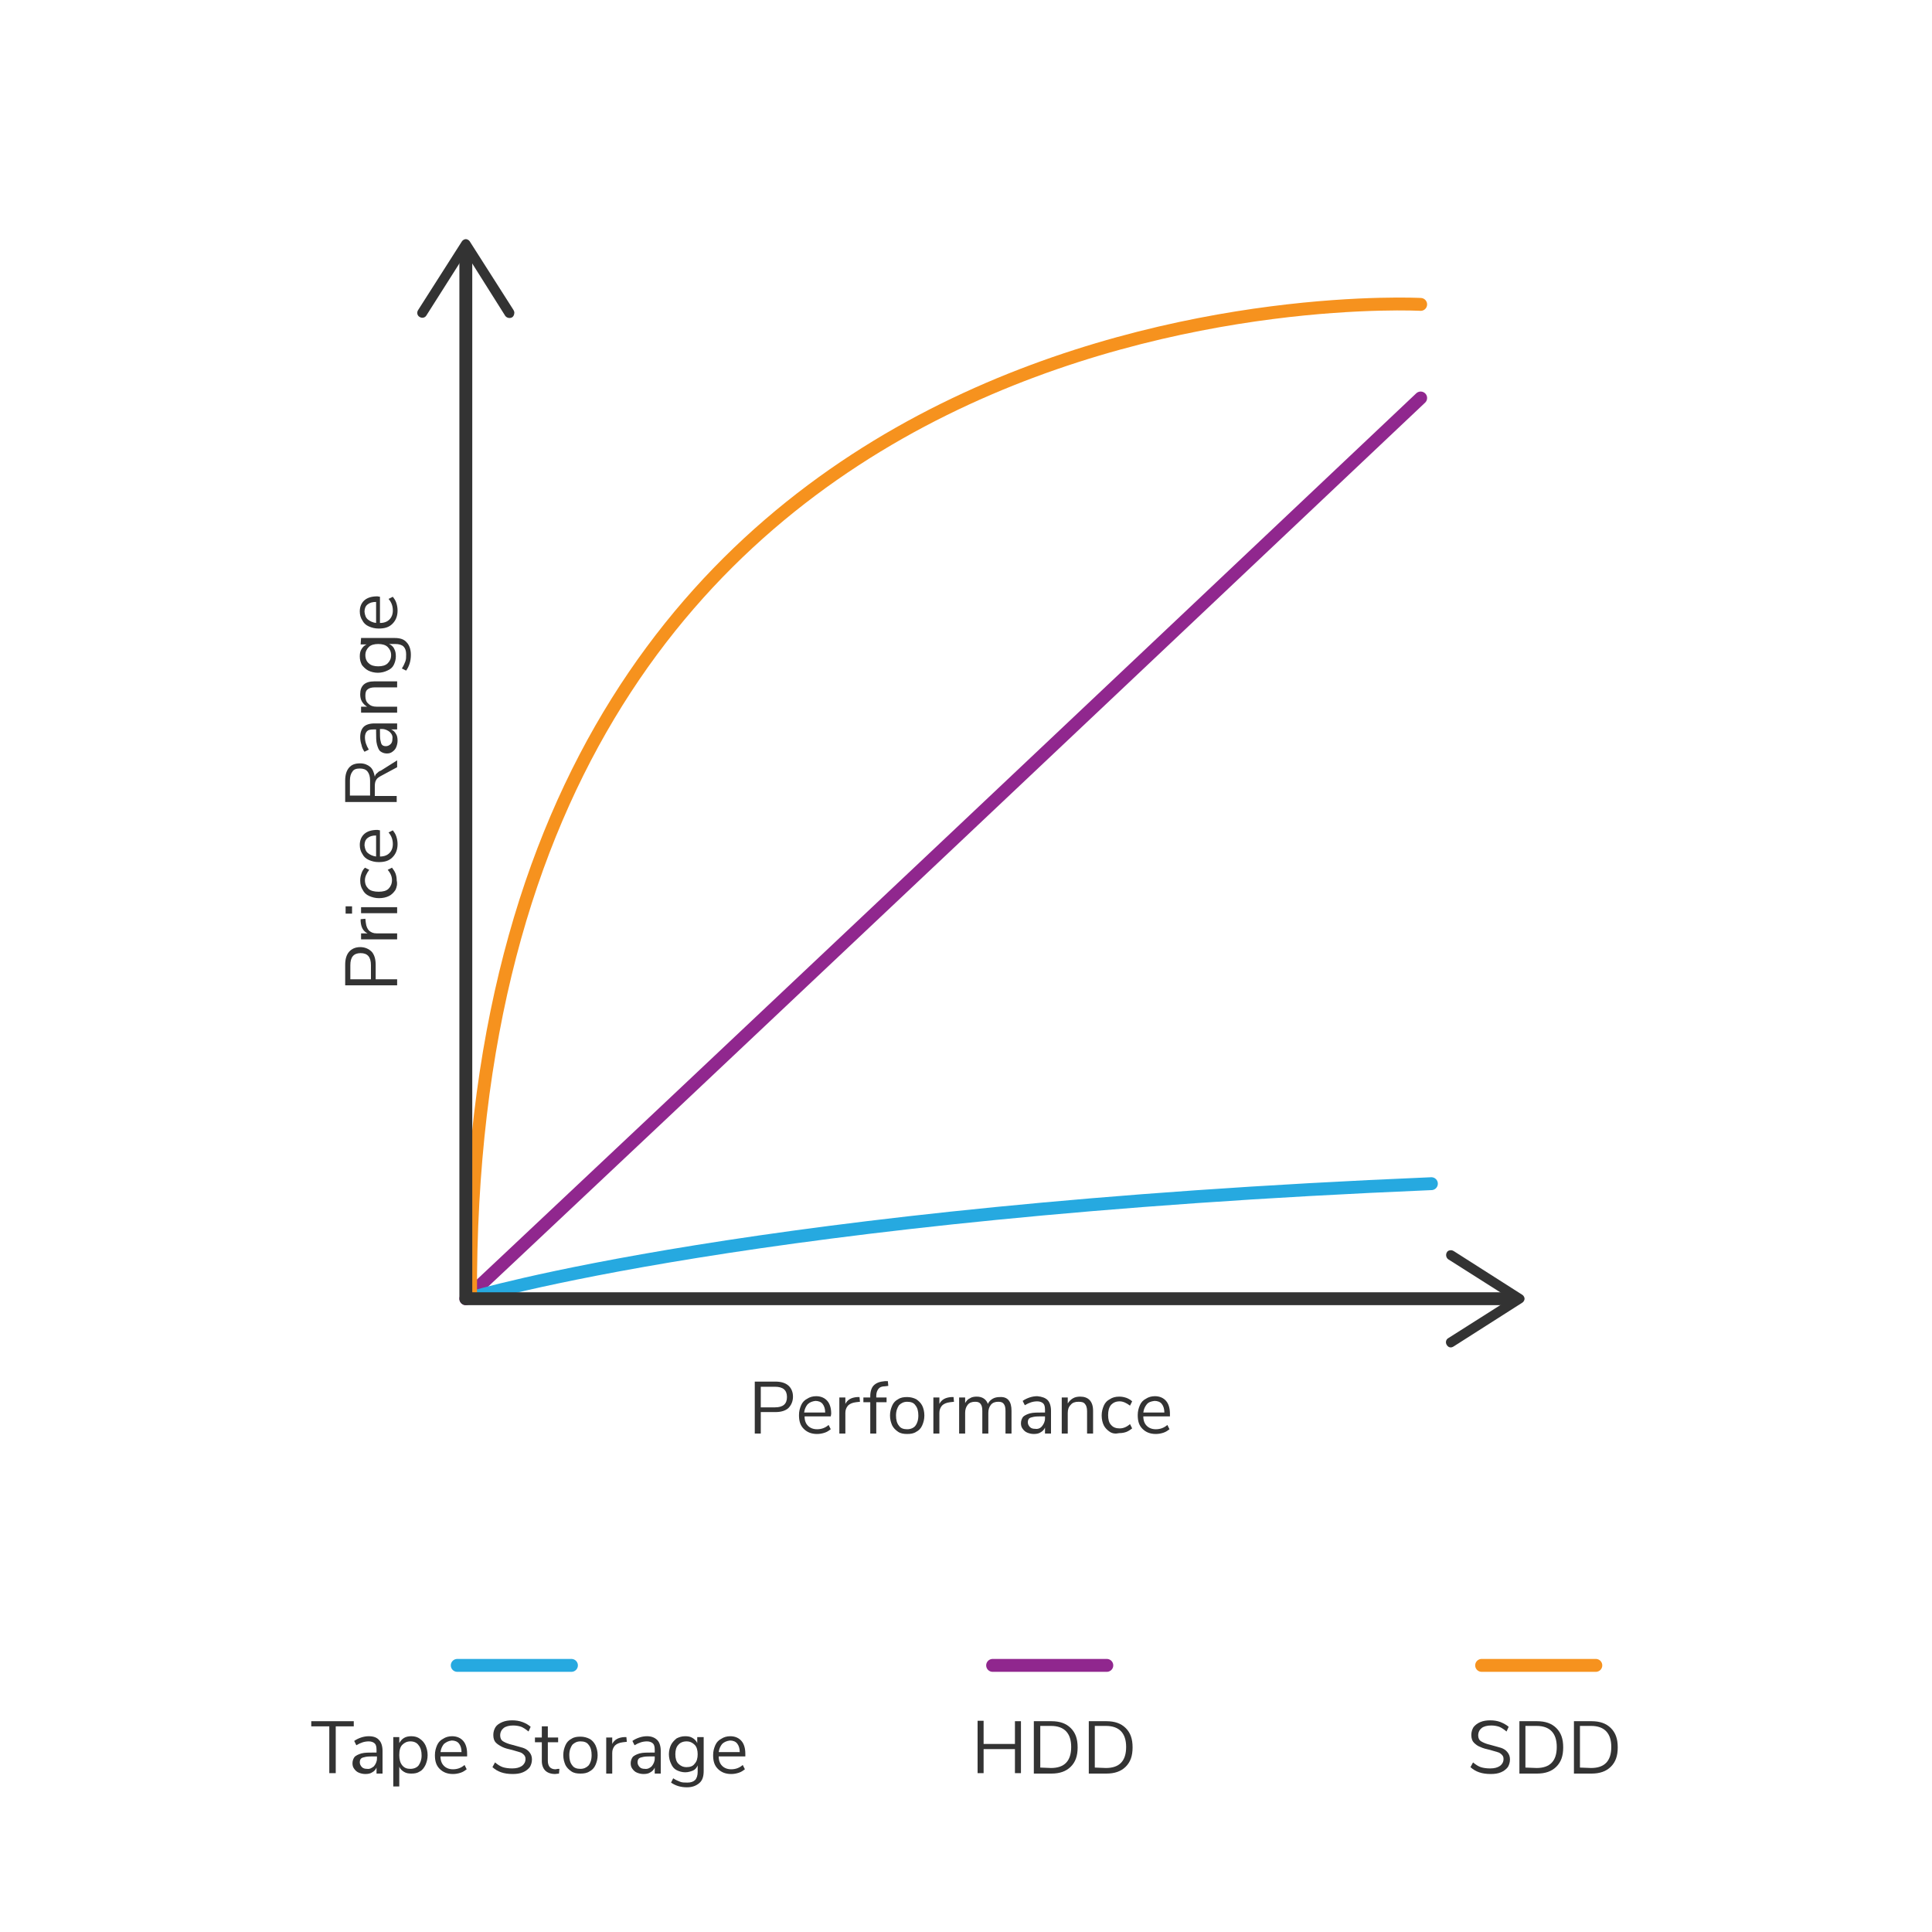 <?xml version="1.0" encoding="utf-8"?>
<!-- Generator: Adobe Illustrator 24.1.3, SVG Export Plug-In . SVG Version: 6.00 Build 0)  -->
<svg version="1.1" id="Layer_1" xmlns="http://www.w3.org/2000/svg" xmlns:xlink="http://www.w3.org/1999/xlink" x="0px" y="0px"
	 viewBox="0 0 450 450" style="enable-background:new 0 0 450 450;" xml:space="preserve">
<style type="text/css">
	.st0{fill:none;stroke:#90278E;stroke-width:3;stroke-linecap:round;stroke-miterlimit:10;}
	.st1{fill:none;stroke:#26A9E0;stroke-width:3;stroke-linecap:round;stroke-miterlimit:10;}
	.st2{fill:#333333;}
	.st3{fill:none;stroke:#F6921E;stroke-width:3;stroke-linecap:round;stroke-miterlimit:10;}
	.st4{fill:none;stroke:#333333;stroke-width:3;stroke-linecap:round;stroke-linejoin:round;}
</style>
<path class="st0" d="M108.5,302.5c0,0,48.8-45.7,222.4-209.8"/>
<path class="st1" d="M109.6,302.3c0,0,66.2-20,223.8-26.6"/>
<g>
	<path class="st2" d="M80.4,229.5v-4.8c0-1.3,0.3-2.3,0.9-3s1.5-1.1,2.6-1.1s2,0.4,2.7,1.1c0.6,0.7,0.9,1.7,0.9,3v3.4h5v1.4
		L80.4,229.5L80.4,229.5z M86.4,224.8c0-1.9-0.8-2.8-2.4-2.8s-2.4,0.9-2.4,2.8v3.3h4.8V224.8z"/>
	<path class="st2" d="M85.1,214l0.1,0.9c0.1,0.9,0.4,1.5,0.8,1.9c0.5,0.4,1,0.6,1.7,0.6h4.8v1.4h-8.4v-1.4h1.5
		c-1-0.5-1.5-1.4-1.6-2.8v-0.5L85.1,214z"/>
	<path class="st2" d="M80.5,212.8v-1.7H82v1.7H80.5z M92.5,212.7h-8.4v-1.4h8.4V212.7z"/>
	<path class="st2" d="M92.1,207.3c-0.4,0.6-0.9,1.1-1.5,1.4s-1.4,0.5-2.3,0.5s-1.6-0.2-2.3-0.5c-0.7-0.3-1.2-0.8-1.5-1.4
		c-0.4-0.6-0.6-1.3-0.6-2.2c0-0.6,0.1-1.1,0.3-1.7s0.5-1,0.8-1.3l1,0.5c-0.6,0.8-1,1.6-1,2.4c0,0.9,0.3,1.5,0.8,2s1.4,0.7,2.4,0.7
		s1.8-0.2,2.3-0.7s0.8-1.2,0.8-2s-0.3-1.6-1-2.4l1-0.5c0.3,0.4,0.6,0.8,0.8,1.3c0.2,0.5,0.3,1.1,0.3,1.7
		C92.6,205.9,92.4,206.7,92.1,207.3z"/>
	<path class="st2" d="M88.5,193.4v6.1c1,0,1.7-0.3,2.2-0.8s0.8-1.2,0.8-2.1c0-1-0.3-1.9-1-2.7l1-0.5c0.3,0.4,0.6,0.8,0.8,1.4
		c0.2,0.6,0.3,1.2,0.3,1.8c0,1.3-0.4,2.3-1.2,3.1s-1.8,1.1-3.2,1.1c-0.9,0-1.6-0.2-2.3-0.5c-0.7-0.3-1.2-0.8-1.5-1.4
		c-0.4-0.6-0.6-1.3-0.6-2.1c0-1.1,0.4-2,1.1-2.6s1.7-0.9,3-0.9L88.5,193.4L88.5,193.4z M85.7,198.7c0.5,0.4,1.1,0.7,1.9,0.8v-4.9
		c-0.9,0-1.5,0.2-2,0.6c-0.5,0.4-0.7,1-0.7,1.7C85,197.7,85.2,198.3,85.7,198.7z"/>
	<path class="st2" d="M92.5,177.1v1.6l-3.9,2.1c-0.5,0.3-0.8,0.5-1,0.9c-0.2,0.3-0.3,0.8-0.3,1.4v2.3h5.1v1.4h-12v-5
		c0-1.3,0.3-2.3,0.9-3s1.4-1,2.6-1c0.9,0,1.7,0.3,2.3,0.8c0.6,0.5,0.9,1.3,1.1,2.3c0.1-0.3,0.2-0.6,0.5-0.8c0.2-0.2,0.5-0.5,0.9-0.6
		L92.5,177.1z M86.2,181.8c0-0.9-0.2-1.6-0.6-2.1s-1-0.7-1.8-0.7s-1.4,0.2-1.7,0.7c-0.4,0.5-0.6,1.2-0.6,2.1v3.5h4.7V181.8z"/>
	<path class="st2" d="M84.7,169.3c0.5-0.5,1.4-0.8,2.5-0.8h5.3v1.4h-1.4c0.5,0.2,0.9,0.6,1.1,1c0.3,0.4,0.4,1,0.4,1.6
		c0,0.5-0.1,1-0.3,1.5c-0.2,0.5-0.5,0.8-0.9,1.1s-0.8,0.4-1.3,0.4c-0.6,0-1.1-0.2-1.5-0.5s-0.6-0.9-0.8-1.6
		c-0.2-0.7-0.2-1.8-0.2-3.1v-0.4H87c-0.7,0-1.2,0.1-1.5,0.4c-0.3,0.3-0.5,0.8-0.5,1.4c0,1,0.3,1.9,0.9,2.9l-1,0.5
		c-0.3-0.4-0.6-1-0.7-1.6c-0.2-0.6-0.3-1.2-0.3-1.8C83.9,170.6,84.2,169.8,84.7,169.3z M90.8,170.5c-0.5-0.4-1.1-0.7-1.8-0.7h-0.5
		v0.3c0,1,0,1.8,0.1,2.3s0.2,0.9,0.4,1.1c0.2,0.2,0.5,0.3,0.9,0.3s0.8-0.2,1.1-0.5c0.3-0.3,0.4-0.7,0.4-1.2
		C91.5,171.5,91.3,171,90.8,170.5z"/>
	<path class="st2" d="M87.2,158.7h5.3v1.4h-5.2c-0.8,0-1.4,0.2-1.7,0.5c-0.4,0.3-0.5,0.8-0.5,1.5c0,0.8,0.2,1.4,0.7,1.8
		c0.5,0.5,1.1,0.7,1.9,0.7h4.8v1.4h-8.4v-1.4h1.4c-0.5-0.3-0.9-0.7-1.2-1.2s-0.4-1.1-0.4-1.7C83.9,159.7,85,158.7,87.2,158.7z"/>
	<path class="st2" d="M84.1,148.6h7.8c1.3,0,2.2,0.3,2.8,1c0.6,0.6,1,1.6,1,2.9c0,1.5-0.4,2.7-1.1,3.7l-1-0.5
		c0.4-0.6,0.6-1.1,0.8-1.6c0.2-0.5,0.2-1,0.2-1.7c0-0.8-0.2-1.4-0.6-1.8c-0.4-0.4-1.1-0.6-1.9-0.6h-1.5c0.5,0.2,1,0.6,1.2,1.1
		c0.3,0.5,0.4,1.1,0.4,1.8s-0.2,1.4-0.5,2s-0.8,1-1.5,1.3c-0.6,0.3-1.4,0.5-2.2,0.5c-0.8,0-1.6-0.2-2.2-0.5s-1.1-0.8-1.5-1.3
		c-0.3-0.6-0.5-1.2-0.5-2c0-0.7,0.1-1.2,0.4-1.7s0.7-0.9,1.2-1.1H84L84.1,148.6L84.1,148.6z M90.3,150.7c-0.5-0.5-1.3-0.7-2.2-0.7
		c-0.9,0-1.7,0.2-2.2,0.7s-0.8,1.1-0.8,1.9c0,0.8,0.3,1.5,0.8,1.9c0.5,0.5,1.3,0.7,2.2,0.7c0.9,0,1.7-0.2,2.2-0.7s0.8-1.1,0.8-1.9
		C91.1,151.8,90.8,151.2,90.3,150.7z"/>
	<path class="st2" d="M88.5,139v6.1c1,0,1.7-0.3,2.2-0.8s0.8-1.2,0.8-2.1c0-1-0.3-1.9-1-2.7l1-0.5c0.3,0.4,0.6,0.8,0.8,1.4
		c0.2,0.6,0.3,1.2,0.3,1.8c0,1.3-0.4,2.3-1.2,3.1s-1.8,1.1-3.2,1.1c-0.9,0-1.6-0.2-2.3-0.5c-0.7-0.3-1.2-0.8-1.5-1.4
		c-0.4-0.6-0.6-1.3-0.6-2.1c0-1.1,0.4-2,1.1-2.6s1.7-0.9,3-0.9L88.5,139L88.5,139z M85.7,144.3c0.5,0.4,1.1,0.7,1.9,0.8v-4.9
		c-0.9,0-1.5,0.2-2,0.6c-0.5,0.4-0.7,1-0.7,1.7C85,143.3,85.2,143.9,85.7,144.3z"/>
</g>
<g>
	<path class="st2" d="M175.8,321.8h4.8c1.3,0,2.3,0.3,3,0.9s1.1,1.5,1.1,2.6s-0.4,2-1.1,2.7c-0.7,0.6-1.7,0.9-3,0.9h-3.4v5h-1.4
		L175.8,321.8L175.8,321.8z M180.5,327.8c1.9,0,2.8-0.8,2.8-2.4s-0.9-2.4-2.8-2.4h-3.3v4.8H180.5z"/>
	<path class="st2" d="M193.5,329.9h-6.1c0,1,0.3,1.7,0.8,2.2s1.2,0.8,2.1,0.8c1,0,1.9-0.3,2.7-1l0.5,1c-0.4,0.3-0.8,0.6-1.4,0.8
		c-0.6,0.2-1.2,0.3-1.8,0.3c-1.3,0-2.3-0.4-3.1-1.2c-0.8-0.8-1.1-1.8-1.1-3.2c0-0.9,0.2-1.6,0.5-2.3c0.3-0.7,0.8-1.2,1.4-1.5
		c0.6-0.4,1.3-0.6,2.1-0.6c1.1,0,2,0.4,2.6,1.1s0.9,1.7,0.9,3L193.5,329.9L193.5,329.9z M188.1,327.1c-0.4,0.5-0.7,1.1-0.8,1.9h4.9
		c0-0.8-0.2-1.5-0.6-2s-1-0.7-1.7-0.7C189.2,326.4,188.6,326.6,188.1,327.1z"/>
	<path class="st2" d="M200.3,326.5l-0.9,0.1c-0.9,0.1-1.5,0.4-1.9,0.8c-0.4,0.5-0.6,1-0.6,1.7v4.8h-1.4v-8.4h1.4v1.5
		c0.5-1,1.4-1.5,2.8-1.6h0.5L200.3,326.5z"/>
	<path class="st2" d="M204.1,325.5h2.4v1.1h-2.4v7.3h-1.4v-7.3h-1.6v-1.1h1.6v-0.3c0-1.1,0.3-2,0.8-2.5c0.6-0.6,1.4-0.9,2.6-1h0.7
		l0.1,1.1l-0.8,0.1c-0.7,0-1.2,0.2-1.5,0.6s-0.5,0.9-0.5,1.6L204.1,325.5L204.1,325.5z"/>
	<path class="st2" d="M209.2,333.5c-0.6-0.4-1.1-0.9-1.4-1.5c-0.3-0.7-0.5-1.4-0.5-2.3s0.2-1.6,0.5-2.3s0.8-1.2,1.4-1.5
		c0.6-0.4,1.3-0.5,2.1-0.5s1.5,0.2,2.1,0.5c0.6,0.4,1.1,0.9,1.4,1.5s0.5,1.4,0.5,2.3s-0.2,1.6-0.5,2.3c-0.3,0.7-0.8,1.2-1.4,1.5
		c-0.6,0.4-1.3,0.5-2.1,0.5S209.8,333.9,209.2,333.5z M213.2,332.1c0.4-0.5,0.7-1.3,0.7-2.4c0-1-0.2-1.8-0.7-2.4
		c-0.4-0.6-1.1-0.8-1.9-0.8s-1.4,0.3-1.9,0.8c-0.4,0.6-0.7,1.3-0.7,2.4c0,1,0.2,1.8,0.7,2.4c0.4,0.6,1.1,0.8,1.9,0.8
		C212.1,332.9,212.8,332.6,213.2,332.1z"/>
	<path class="st2" d="M222.2,326.5l-0.9,0.1c-0.9,0.1-1.5,0.4-1.9,0.8c-0.4,0.5-0.6,1-0.6,1.7v4.8h-1.4v-8.4h1.4v1.5
		c0.5-1,1.4-1.5,2.8-1.6h0.5L222.2,326.5z"/>
	<path class="st2" d="M235.6,328.6v5.3h-1.4v-5.2c0-0.8-0.1-1.3-0.4-1.7c-0.3-0.4-0.7-0.5-1.3-0.5c-0.7,0-1.3,0.2-1.7,0.7
		s-0.6,1.1-0.6,1.9v4.8h-1.4v-5.2c0-0.8-0.1-1.3-0.4-1.7c-0.3-0.4-0.7-0.5-1.3-0.5c-0.7,0-1.3,0.2-1.7,0.7s-0.6,1.1-0.6,1.9v4.8
		h-1.4v-8.4h1.4v1.3c0.3-0.5,0.6-0.9,1.1-1.1c0.4-0.3,1-0.4,1.6-0.4c1.3,0,2.2,0.6,2.6,1.7c0.2-0.5,0.6-0.9,1.1-1.2s1.1-0.4,1.7-0.4
		C234.7,325.3,235.6,326.4,235.6,328.6z"/>
	<path class="st2" d="M244,326.1c0.5,0.5,0.8,1.4,0.8,2.5v5.3h-1.4v-1.4c-0.2,0.5-0.6,0.9-1,1.1c-0.4,0.3-1,0.4-1.6,0.4
		c-0.5,0-1-0.1-1.5-0.3c-0.5-0.2-0.8-0.5-1.1-0.9s-0.4-0.8-0.4-1.3c0-0.6,0.2-1.1,0.5-1.5c0.3-0.3,0.9-0.6,1.6-0.8s1.8-0.2,3.1-0.2
		h0.4v-0.6c0-0.7-0.1-1.2-0.4-1.5s-0.8-0.5-1.4-0.5c-1,0-1.9,0.3-2.9,0.9l-0.5-1c0.4-0.3,1-0.6,1.6-0.8s1.2-0.3,1.8-0.3
		C242.7,325.3,243.5,325.6,244,326.1z M242.7,332.2c0.4-0.5,0.7-1.1,0.7-1.8v-0.5h-0.3c-1,0-1.8,0-2.3,0.1s-0.9,0.2-1.1,0.4
		s-0.3,0.5-0.3,0.9s0.2,0.8,0.5,1.1s0.7,0.4,1.2,0.4C241.7,332.9,242.3,332.7,242.7,332.2z"/>
	<path class="st2" d="M254.6,328.6v5.3h-1.4v-5.2c0-0.8-0.2-1.4-0.5-1.7c-0.3-0.4-0.8-0.5-1.5-0.5c-0.8,0-1.4,0.2-1.8,0.7
		c-0.5,0.5-0.7,1.1-0.7,1.9v4.8h-1.4v-8.4h1.4v1.4c0.3-0.5,0.7-0.9,1.2-1.2c0.5-0.3,1.1-0.4,1.7-0.4
		C253.5,325.3,254.6,326.4,254.6,328.6z"/>
	<path class="st2" d="M258.5,333.5c-0.6-0.4-1.1-0.9-1.4-1.5s-0.5-1.4-0.5-2.3s0.2-1.6,0.5-2.3c0.3-0.7,0.8-1.2,1.4-1.5
		c0.6-0.4,1.3-0.6,2.2-0.6c0.6,0,1.1,0.1,1.7,0.3c0.5,0.2,1,0.5,1.3,0.8l-0.5,1c-0.8-0.6-1.6-1-2.4-1c-0.9,0-1.5,0.3-2,0.8
		c-0.5,0.6-0.7,1.4-0.7,2.4s0.2,1.8,0.7,2.3c0.5,0.6,1.2,0.8,2,0.8s1.6-0.3,2.4-1l0.5,1c-0.4,0.3-0.8,0.6-1.3,0.8
		c-0.5,0.2-1.1,0.3-1.7,0.3C259.8,334,259.1,333.9,258.5,333.5z"/>
	<path class="st2" d="M272.4,329.9h-6.1c0,1,0.3,1.7,0.8,2.2s1.2,0.8,2.1,0.8c1,0,1.9-0.3,2.7-1l0.5,1c-0.4,0.3-0.8,0.6-1.4,0.8
		c-0.6,0.2-1.2,0.3-1.8,0.3c-1.3,0-2.3-0.4-3.1-1.2s-1.1-1.8-1.1-3.2c0-0.9,0.2-1.6,0.5-2.3c0.3-0.7,0.8-1.2,1.4-1.5
		c0.6-0.4,1.3-0.6,2.1-0.6c1.1,0,2,0.4,2.6,1.1s0.9,1.7,0.9,3v0.6H272.4z M267.1,327.1c-0.4,0.5-0.7,1.1-0.8,1.9h4.9
		c0-0.8-0.2-1.5-0.6-2s-1-0.7-1.7-0.7C268.1,326.4,267.5,326.6,267.1,327.1z"/>
</g>
<path class="st3" d="M330.9,70.9c0,0-222.4-11.9-221.3,231.4"/>
<g>
	<g>
		<polyline class="st4" points="352.4,302.5 108.5,302.5 108.5,58.5 		"/>
		<g>
			<path class="st2" d="M337,291.7c-0.3,0.5-0.2,1.2,0.3,1.6l14.5,9.2l-14.5,9.2c-0.5,0.3-0.7,1-0.3,1.6s1,0.7,1.6,0.3l16-10.2
				c0.3-0.2,0.5-0.6,0.5-0.9s-0.2-0.7-0.5-0.9l-16-10.2c-0.2-0.1-0.4-0.2-0.6-0.2C337.6,291.2,337.2,291.3,337,291.7z"/>
		</g>
		<g>
			<path class="st2" d="M119.3,73.9c-0.5,0.3-1.2,0.2-1.6-0.3L108.5,59l-9.2,14.5c-0.3,0.5-1,0.7-1.6,0.3c-0.5-0.3-0.7-1-0.3-1.6
				l10.2-16c0.2-0.3,0.6-0.5,0.9-0.5s0.7,0.2,0.9,0.5l10.2,16c0.1,0.2,0.2,0.4,0.2,0.6C119.8,73.3,119.6,73.7,119.3,73.9z"/>
		</g>
	</g>
</g>
<g>
	<g>
		<path class="st2" d="M342.5,411.6l0.6-1.1c0.6,0.5,1.2,0.9,1.8,1.1c0.6,0.2,1.4,0.3,2.2,0.3c1,0,1.7-0.2,2.3-0.6
			c0.5-0.4,0.8-0.9,0.8-1.6c0-0.4-0.1-0.7-0.4-1c-0.3-0.3-0.6-0.5-1-0.6s-1-0.3-1.7-0.5c-0.9-0.2-1.7-0.4-2.3-0.7
			c-0.6-0.2-1.1-0.6-1.5-1s-0.6-1-0.6-1.8c0-0.7,0.2-1.3,0.5-1.8c0.4-0.5,0.9-0.9,1.6-1.2c0.7-0.3,1.5-0.4,2.3-0.4
			c0.8,0,1.6,0.1,2.4,0.4c0.7,0.3,1.3,0.6,1.9,1.1l-0.5,1.1c-0.6-0.5-1.2-0.9-1.7-1.1c-0.6-0.2-1.2-0.3-1.9-0.3
			c-0.9,0-1.7,0.2-2.2,0.6s-0.8,1-0.8,1.7c0,0.6,0.2,1.1,0.7,1.4s1.2,0.6,2.1,0.8c1,0.3,1.9,0.5,2.5,0.7c0.6,0.2,1.1,0.5,1.5,1
			c0.4,0.5,0.6,1,0.6,1.7s-0.2,1.3-0.5,1.8c-0.4,0.5-0.9,0.9-1.6,1.2c-0.7,0.3-1.5,0.4-2.4,0.4C345.2,413.2,343.7,412.7,342.5,411.6
			z"/>
		<path class="st2" d="M353.9,400.9h4.1c1.9,0,3.4,0.5,4.5,1.6c1.1,1.1,1.6,2.5,1.6,4.5s-0.5,3.4-1.6,4.5c-1.1,1.1-2.6,1.6-4.5,1.6
			h-4.1V400.9z M357.9,411.8c3.1,0,4.7-1.6,4.7-4.9c0-3.2-1.6-4.9-4.7-4.9h-2.6v9.7L357.9,411.8L357.9,411.8z"/>
		<path class="st2" d="M366.6,400.9h4.1c1.9,0,3.4,0.5,4.5,1.6s1.6,2.5,1.6,4.5s-0.5,3.4-1.6,4.5s-2.6,1.6-4.5,1.6h-4.1V400.9z
			 M370.6,411.8c3.1,0,4.7-1.6,4.7-4.9c0-3.2-1.6-4.9-4.7-4.9H368v9.7L370.6,411.8L370.6,411.8z"/>
	</g>
	<g>
		<path class="st2" d="M76.7,413v-10.9h-4.2v-1.2h9.9v1.2h-4.2V413H76.7z"/>
		<path class="st2" d="M88.3,405.3c0.5,0.5,0.8,1.4,0.8,2.5v5.3h-1.4v-1.4c-0.2,0.5-0.6,0.9-1,1.1c-0.4,0.3-1,0.4-1.6,0.4
			c-0.5,0-1-0.1-1.5-0.3c-0.5-0.2-0.8-0.5-1.1-0.9s-0.4-0.8-0.4-1.3c0-0.6,0.2-1.1,0.5-1.5c0.3-0.3,0.9-0.6,1.6-0.8s1.8-0.2,3.1-0.2
			h0.4v-0.6c0-0.7-0.1-1.2-0.4-1.5s-0.8-0.5-1.4-0.5c-1,0-1.9,0.3-2.9,0.9l-0.5-1c0.4-0.3,1-0.6,1.6-0.8c0.6-0.2,1.2-0.3,1.8-0.3
			C87,404.4,87.8,404.7,88.3,405.3z M87.1,411.4c0.4-0.5,0.7-1.1,0.7-1.8v-0.5h-0.3c-1,0-1.8,0-2.3,0.1s-0.9,0.2-1.1,0.4
			c-0.2,0.2-0.3,0.5-0.3,0.9s0.2,0.8,0.5,1.1c0.3,0.3,0.7,0.4,1.2,0.4C86.1,412.1,86.6,411.8,87.1,411.4z"/>
		<path class="st2" d="M97.8,405c0.6,0.4,1,0.9,1.3,1.5c0.3,0.7,0.5,1.4,0.5,2.3s-0.2,1.6-0.5,2.3c-0.3,0.6-0.7,1.2-1.3,1.5
			c-0.6,0.4-1.2,0.5-2,0.5c-0.7,0-1.2-0.1-1.7-0.4s-0.9-0.7-1.1-1.2v4.6h-1.4v-11.5H93v1.4c0.3-0.5,0.6-0.9,1.1-1.2s1.1-0.4,1.7-0.4
			C96.6,404.4,97.3,404.6,97.8,405z M97.5,411.2c0.4-0.6,0.7-1.3,0.7-2.3s-0.2-1.8-0.7-2.4c-0.4-0.6-1.1-0.9-1.9-0.9
			s-1.4,0.3-1.9,0.8s-0.7,1.3-0.7,2.4c0,1,0.2,1.8,0.7,2.4s1.1,0.8,1.9,0.8S97.1,411.7,97.5,411.2z"/>
		<path class="st2" d="M108.7,409.1h-6.1c0,1,0.3,1.7,0.8,2.2s1.2,0.8,2.1,0.8c1,0,1.9-0.3,2.7-1l0.5,1c-0.4,0.3-0.8,0.6-1.4,0.8
			c-0.6,0.2-1.2,0.3-1.8,0.3c-1.3,0-2.3-0.4-3.1-1.2c-0.8-0.8-1.1-1.8-1.1-3.2c0-0.9,0.2-1.6,0.5-2.3c0.3-0.7,0.8-1.2,1.4-1.5
			c0.6-0.4,1.3-0.6,2.1-0.6c1.1,0,2,0.4,2.6,1.1s0.9,1.7,0.9,3v0.6H108.7z M103.4,406.2c-0.4,0.5-0.7,1.1-0.8,1.9h4.9
			c0-0.8-0.2-1.5-0.6-2s-1-0.7-1.7-0.7C104.4,405.5,103.9,405.8,103.4,406.2z"/>
		<path class="st2" d="M114.7,411.6l0.6-1.1c0.6,0.5,1.2,0.9,1.8,1.1c0.6,0.2,1.4,0.3,2.2,0.3c1,0,1.7-0.2,2.3-0.6
			c0.5-0.4,0.8-0.9,0.8-1.6c0-0.4-0.1-0.7-0.4-1s-0.6-0.5-1-0.6s-1-0.3-1.7-0.5c-0.9-0.2-1.7-0.4-2.3-0.7s-1.1-0.6-1.5-1
			s-0.6-1-0.6-1.8c0-0.7,0.2-1.3,0.5-1.8s0.9-0.9,1.6-1.2c0.7-0.3,1.5-0.4,2.3-0.4s1.6,0.1,2.4,0.4s1.3,0.6,1.9,1.1l-0.5,1.1
			c-0.6-0.5-1.2-0.9-1.7-1.1c-0.6-0.2-1.2-0.3-1.9-0.3c-0.9,0-1.7,0.2-2.2,0.6s-0.8,1-0.8,1.7c0,0.6,0.2,1.1,0.7,1.4
			s1.2,0.6,2.1,0.8c1,0.3,1.9,0.5,2.5,0.7s1.1,0.5,1.5,1s0.6,1,0.6,1.7s-0.2,1.3-0.5,1.8c-0.4,0.5-0.9,0.9-1.6,1.2
			c-0.7,0.3-1.5,0.4-2.4,0.4C117.4,413.2,115.9,412.7,114.7,411.6z"/>
		<path class="st2" d="M130.3,412l-0.1,1.1c-0.3,0-0.6,0.1-0.9,0.1c-1,0-1.8-0.3-2.3-0.8s-0.8-1.3-0.8-2.2v-4.4h-1.6v-1.1h1.6v-2.6
			h1.4v2.6h2.4v1.1h-2.4v4.3c0,1.3,0.6,2,1.8,2C129.8,412,130,412,130.3,412z"/>
		<path class="st2" d="M133.1,412.6c-0.6-0.4-1.1-0.9-1.4-1.5c-0.3-0.7-0.5-1.4-0.5-2.3s0.2-1.6,0.5-2.3c0.3-0.7,0.8-1.2,1.4-1.5
			c0.6-0.4,1.3-0.5,2.1-0.5s1.5,0.2,2.1,0.5s1.1,0.9,1.4,1.5c0.3,0.7,0.5,1.4,0.5,2.3s-0.2,1.6-0.5,2.3c-0.3,0.7-0.8,1.2-1.4,1.5
			c-0.6,0.4-1.3,0.5-2.1,0.5S133.7,413,133.1,412.6z M137.1,411.2c0.4-0.5,0.7-1.3,0.7-2.4c0-1-0.2-1.8-0.7-2.4
			c-0.4-0.6-1.1-0.8-1.9-0.8s-1.4,0.3-1.9,0.8c-0.4,0.6-0.7,1.3-0.7,2.4c0,1,0.2,1.8,0.7,2.4c0.4,0.6,1.1,0.8,1.9,0.8
			S136.6,411.7,137.1,411.2z"/>
		<path class="st2" d="M146,405.7l-0.9,0.1c-0.9,0.1-1.5,0.4-1.9,0.8c-0.4,0.5-0.6,1-0.6,1.7v4.8h-1.4v-8.4h1.4v1.5
			c0.5-1,1.4-1.5,2.8-1.6h0.5L146,405.7z"/>
		<path class="st2" d="M153.1,405.3c0.5,0.5,0.8,1.4,0.8,2.5v5.3h-1.4v-1.4c-0.2,0.5-0.6,0.9-1,1.1c-0.4,0.3-1,0.4-1.6,0.4
			c-0.5,0-1-0.1-1.5-0.3c-0.5-0.2-0.8-0.5-1.1-0.9s-0.4-0.8-0.4-1.3c0-0.6,0.2-1.1,0.5-1.5c0.3-0.3,0.9-0.6,1.6-0.8s1.8-0.2,3.1-0.2
			h0.4v-0.6c0-0.7-0.1-1.2-0.4-1.5s-0.8-0.5-1.4-0.5c-1,0-1.9,0.3-2.9,0.9l-0.5-1c0.4-0.3,1-0.6,1.6-0.8c0.6-0.2,1.2-0.3,1.8-0.3
			C151.7,404.4,152.5,404.7,153.1,405.3z M151.8,411.4c0.4-0.5,0.7-1.1,0.7-1.8v-0.5h-0.3c-1,0-1.8,0-2.3,0.1s-0.9,0.2-1.1,0.4
			c-0.2,0.2-0.3,0.5-0.3,0.9s0.2,0.8,0.5,1.1c0.3,0.3,0.7,0.4,1.2,0.4C150.8,412.1,151.4,411.8,151.8,411.4z"/>
		<path class="st2" d="M163.9,404.7v7.8c0,1.3-0.3,2.2-1,2.8s-1.6,1-2.9,1c-1.5,0-2.7-0.4-3.7-1.1l0.5-1c0.6,0.4,1.1,0.6,1.6,0.8
			c0.5,0.2,1,0.2,1.7,0.2c0.8,0,1.4-0.2,1.8-0.6s0.6-1.1,0.6-1.9v-1.5c-0.2,0.5-0.6,1-1.1,1.2s-1.1,0.4-1.8,0.4
			c-0.7,0-1.4-0.2-2-0.5s-1-0.8-1.3-1.5c-0.3-0.6-0.5-1.4-0.5-2.2c0-0.8,0.2-1.6,0.5-2.2s0.8-1.1,1.3-1.5c0.6-0.3,1.2-0.5,2-0.5
			c0.7,0,1.2,0.1,1.7,0.4s0.9,0.7,1.1,1.2v-1.4h1.5V404.7z M161.8,410.8c0.5-0.5,0.7-1.3,0.7-2.2c0-0.9-0.2-1.7-0.7-2.2
			s-1.1-0.8-1.9-0.8s-1.5,0.3-1.9,0.8c-0.5,0.5-0.7,1.3-0.7,2.2c0,0.9,0.2,1.7,0.7,2.2s1.1,0.8,1.9,0.8
			C160.7,411.6,161.4,411.4,161.8,410.8z"/>
		<path class="st2" d="M173.5,409.1h-6.1c0,1,0.3,1.7,0.8,2.2s1.2,0.8,2.1,0.8c1,0,1.9-0.3,2.7-1l0.5,1c-0.4,0.3-0.8,0.6-1.4,0.8
			c-0.6,0.2-1.2,0.3-1.8,0.3c-1.3,0-2.3-0.4-3.1-1.2s-1.1-1.8-1.1-3.2c0-0.9,0.2-1.6,0.5-2.3c0.3-0.7,0.8-1.2,1.4-1.5
			c0.6-0.4,1.3-0.6,2.1-0.6c1.1,0,2,0.4,2.6,1.1s0.9,1.7,0.9,3v0.6H173.5z M168.2,406.2c-0.4,0.5-0.7,1.1-0.8,1.9h4.9
			c0-0.8-0.2-1.5-0.6-2s-1-0.7-1.7-0.7C169.2,405.5,168.6,405.8,168.2,406.2z"/>
	</g>
	<line class="st3" x1="345.1" y1="387.9" x2="371.7" y2="387.9"/>
	<g>
		<path class="st2" d="M236.4,400.9h1.4V413h-1.4v-5.6h-7.3v5.6h-1.4v-12.2h1.4v5.4h7.3V400.9z"/>
		<path class="st2" d="M240.8,400.9h4.1c1.9,0,3.4,0.5,4.5,1.6s1.6,2.5,1.6,4.5s-0.5,3.4-1.6,4.5s-2.6,1.6-4.5,1.6h-4.1V400.9z
			 M244.8,411.8c3.1,0,4.7-1.6,4.7-4.9c0-3.2-1.6-4.9-4.7-4.9h-2.5v9.7L244.8,411.8L244.8,411.8z"/>
		<path class="st2" d="M253.6,400.9h4.1c1.9,0,3.4,0.5,4.5,1.6s1.6,2.5,1.6,4.5s-0.5,3.4-1.6,4.5s-2.6,1.6-4.5,1.6h-4.1V400.9z
			 M257.6,411.8c3.1,0,4.7-1.6,4.7-4.9c0-3.2-1.6-4.9-4.7-4.9H255v9.7L257.6,411.8L257.6,411.8z"/>
	</g>
	<line class="st0" x1="231.2" y1="387.9" x2="257.8" y2="387.9"/>
	<line class="st1" x1="106.5" y1="387.9" x2="133.1" y2="387.9"/>
</g>
</svg>
